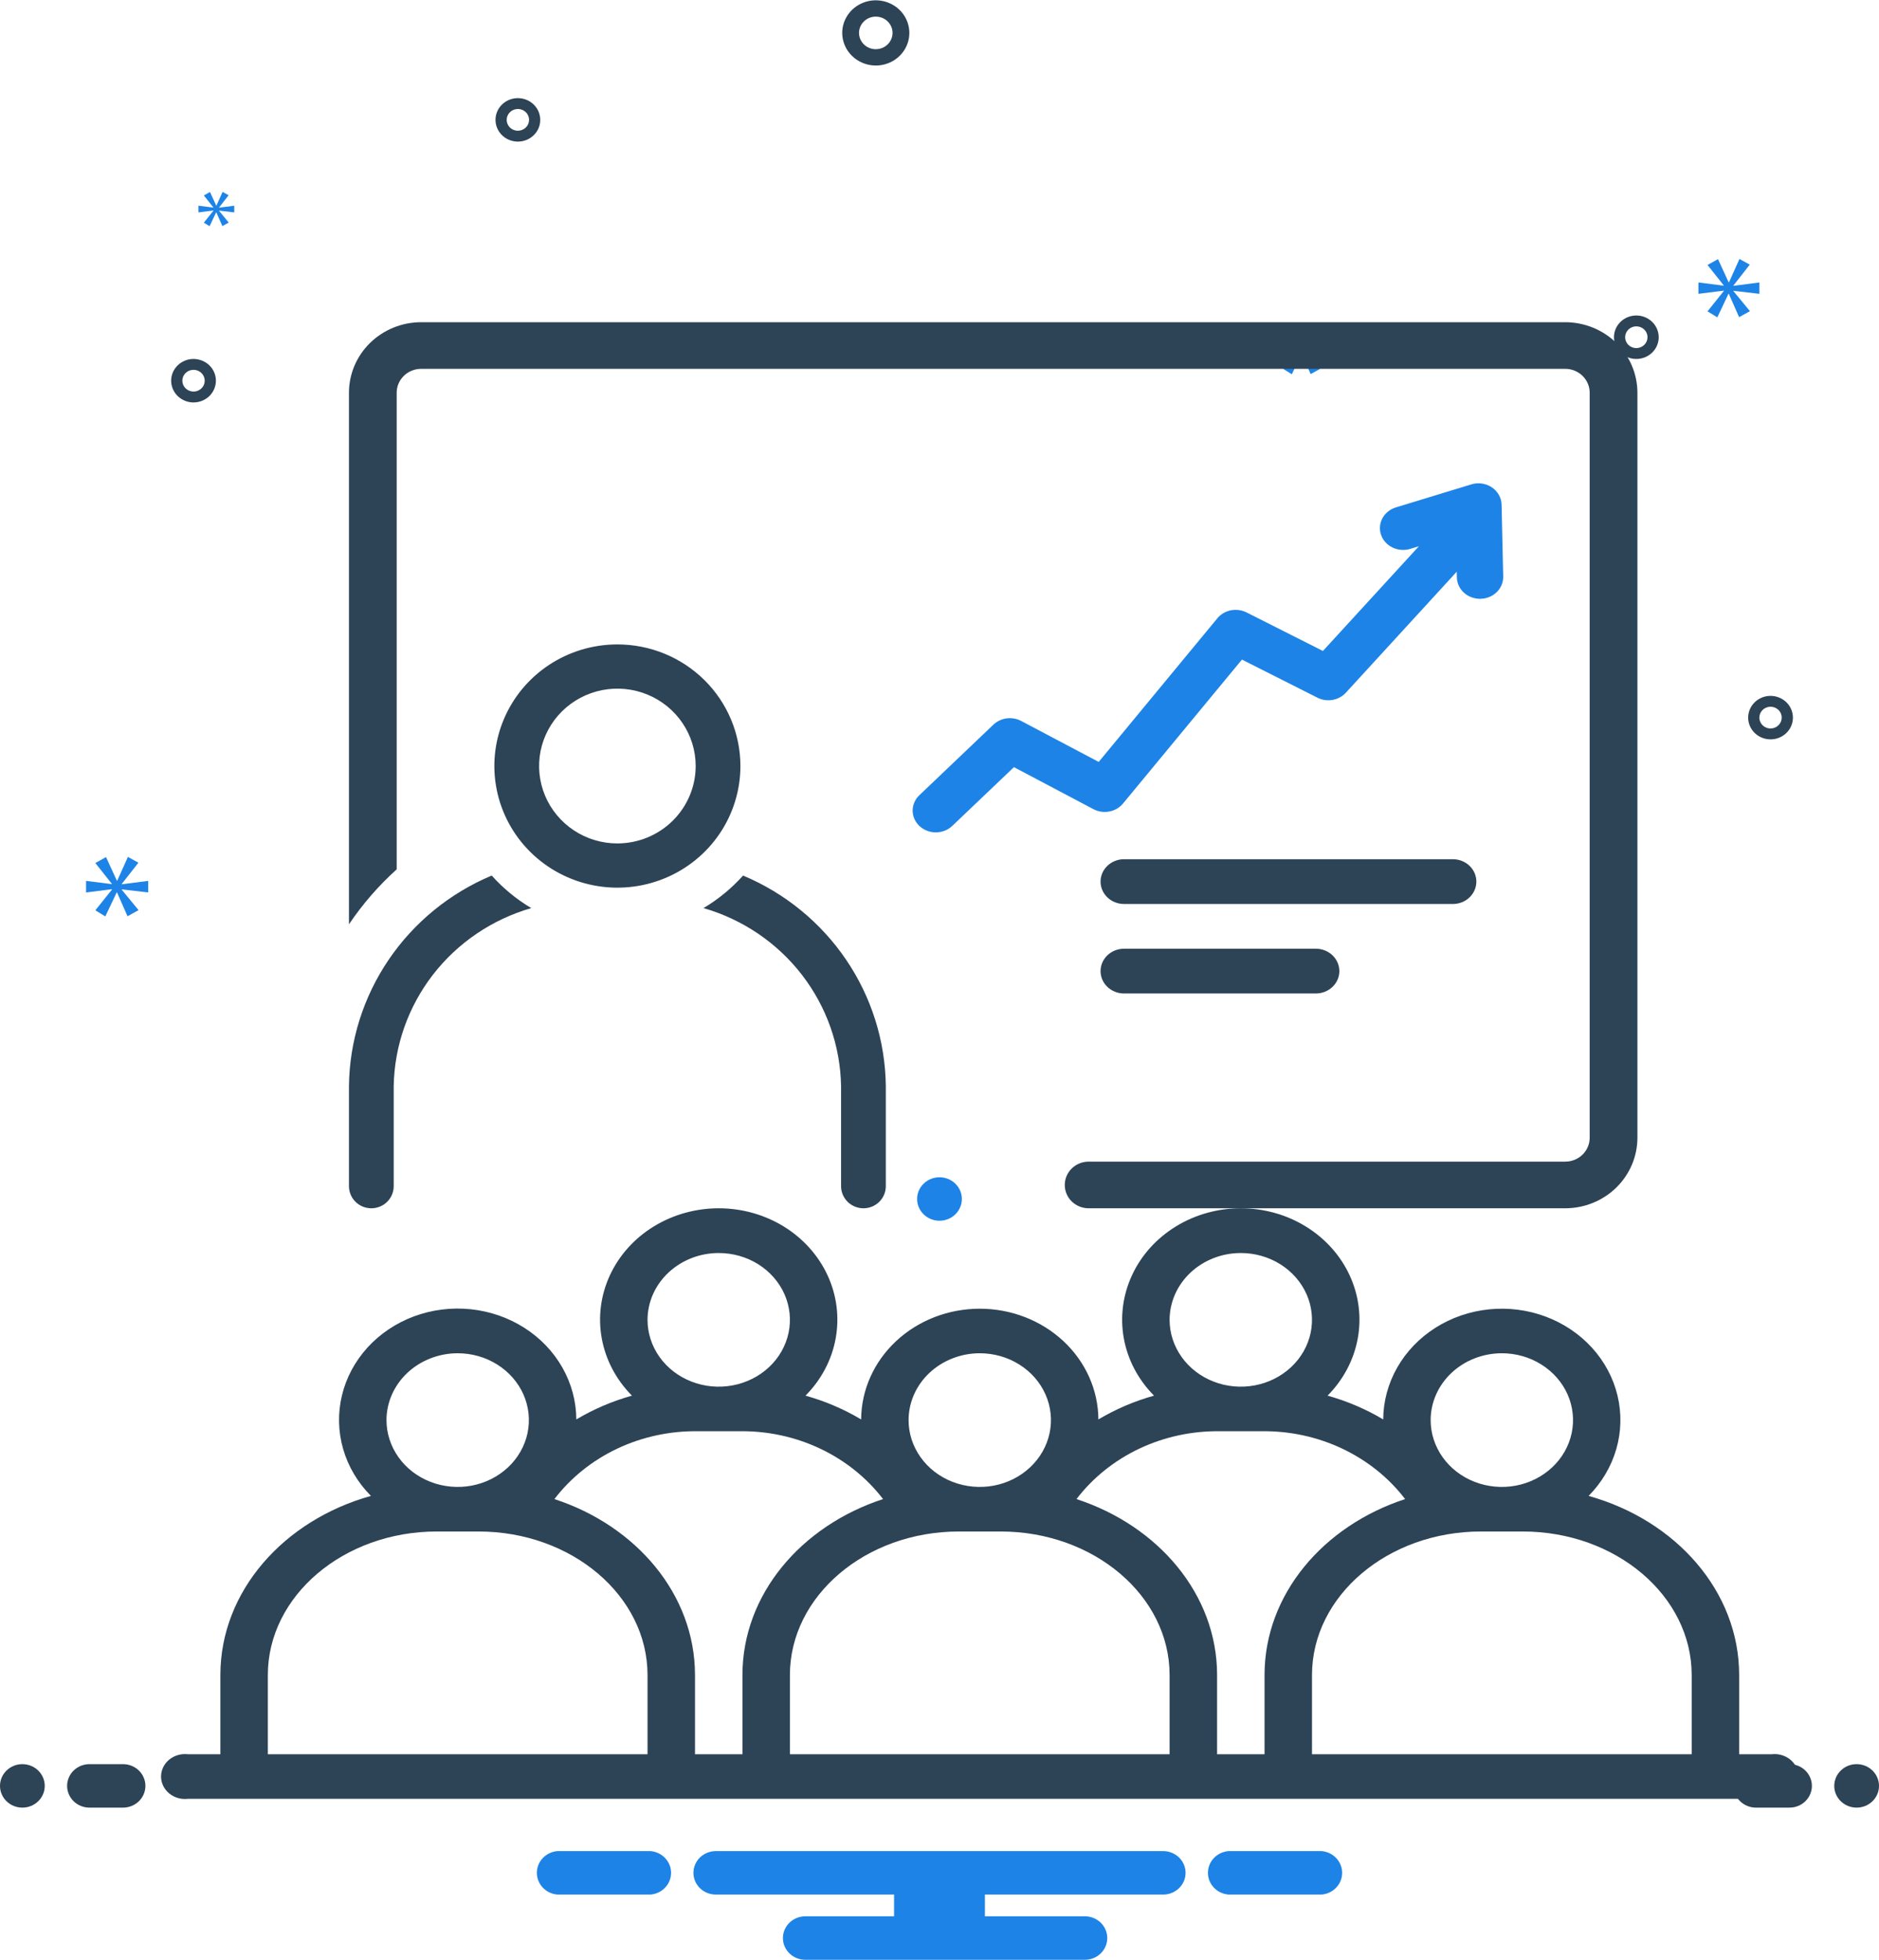 <svg width="70" height="73" viewBox="0 0 70 73" fill="none" xmlns="http://www.w3.org/2000/svg">
<path d="M32.626 2.44C32.874 2.44 33.115 2.369 33.321 2.236C33.526 2.102 33.687 1.913 33.781 1.691C33.876 1.469 33.901 1.225 33.852 0.989C33.804 0.754 33.685 0.537 33.51 0.367C33.336 0.198 33.113 0.082 32.87 0.035C32.628 -0.012 32.377 0.012 32.148 0.104C31.92 0.196 31.724 0.352 31.587 0.551C31.45 0.751 31.376 0.986 31.376 1.226C31.377 1.548 31.509 1.857 31.743 2.084C31.977 2.312 32.295 2.44 32.626 2.44ZM32.626 0.619C32.75 0.619 32.871 0.654 32.974 0.721C33.076 0.788 33.157 0.883 33.204 0.994C33.251 1.105 33.264 1.227 33.239 1.344C33.215 1.462 33.156 1.57 33.068 1.655C32.981 1.74 32.87 1.798 32.748 1.821C32.627 1.845 32.501 1.833 32.387 1.787C32.273 1.741 32.175 1.663 32.107 1.563C32.038 1.463 32.001 1.346 32.001 1.226C32.002 1.065 32.068 0.911 32.185 0.797C32.302 0.683 32.461 0.619 32.626 0.619ZM65.96 25.916C65.795 25.916 65.634 25.964 65.497 26.053C65.36 26.142 65.253 26.268 65.19 26.416C65.127 26.564 65.11 26.727 65.142 26.884C65.174 27.041 65.254 27.185 65.37 27.298C65.487 27.412 65.635 27.489 65.797 27.52C65.959 27.551 66.126 27.535 66.279 27.474C66.431 27.413 66.561 27.309 66.653 27.176C66.744 27.043 66.793 26.886 66.793 26.726C66.793 26.511 66.705 26.306 66.549 26.154C66.392 26.002 66.181 25.917 65.96 25.916ZM65.96 27.131C65.877 27.131 65.797 27.107 65.728 27.062C65.66 27.018 65.606 26.955 65.575 26.881C65.543 26.807 65.535 26.726 65.551 26.647C65.567 26.569 65.607 26.496 65.665 26.44C65.723 26.383 65.798 26.345 65.878 26.329C65.959 26.313 66.043 26.321 66.119 26.352C66.195 26.383 66.26 26.434 66.306 26.501C66.352 26.568 66.376 26.646 66.376 26.726C66.376 26.833 66.332 26.936 66.254 27.012C66.176 27.088 66.07 27.131 65.96 27.131ZM19.293 3.655C19.128 3.655 18.967 3.702 18.83 3.791C18.693 3.88 18.586 4.006 18.523 4.154C18.46 4.302 18.444 4.465 18.476 4.622C18.508 4.779 18.587 4.923 18.704 5.037C18.82 5.15 18.969 5.227 19.131 5.258C19.292 5.289 19.46 5.273 19.612 5.212C19.764 5.151 19.894 5.047 19.986 4.914C20.078 4.781 20.126 4.624 20.126 4.464C20.126 4.249 20.038 4.044 19.882 3.892C19.726 3.74 19.514 3.655 19.293 3.655ZM19.293 4.869C19.211 4.869 19.13 4.845 19.062 4.801C18.993 4.756 18.94 4.693 18.908 4.619C18.877 4.545 18.868 4.464 18.884 4.385C18.901 4.307 18.94 4.234 18.998 4.178C19.057 4.121 19.131 4.083 19.212 4.067C19.293 4.051 19.376 4.06 19.453 4.09C19.529 4.121 19.594 4.173 19.64 4.239C19.685 4.306 19.71 4.384 19.71 4.464C19.71 4.571 19.666 4.674 19.588 4.75C19.509 4.826 19.404 4.869 19.293 4.869ZM60.96 11.75C60.795 11.75 60.634 11.797 60.497 11.886C60.36 11.975 60.253 12.102 60.19 12.249C60.127 12.397 60.11 12.56 60.142 12.717C60.175 12.874 60.254 13.018 60.37 13.132C60.487 13.245 60.636 13.322 60.797 13.353C60.959 13.384 61.126 13.368 61.279 13.307C61.431 13.246 61.561 13.142 61.653 13.009C61.744 12.876 61.793 12.719 61.793 12.559C61.793 12.345 61.705 12.139 61.549 11.987C61.392 11.835 61.181 11.75 60.96 11.75ZM60.96 12.964C60.877 12.964 60.797 12.94 60.728 12.896C60.66 12.851 60.606 12.788 60.575 12.714C60.543 12.64 60.535 12.559 60.551 12.48C60.567 12.402 60.607 12.33 60.665 12.273C60.723 12.216 60.798 12.178 60.878 12.162C60.959 12.147 61.043 12.155 61.119 12.185C61.195 12.216 61.26 12.268 61.306 12.334C61.352 12.401 61.376 12.479 61.376 12.559C61.376 12.667 61.332 12.77 61.254 12.845C61.176 12.921 61.07 12.964 60.96 12.964ZM8.043 14.178C8.043 14.018 7.994 13.862 7.903 13.729C7.811 13.595 7.681 13.492 7.529 13.431C7.376 13.369 7.209 13.353 7.047 13.384C6.886 13.416 6.737 13.493 6.621 13.606C6.504 13.719 6.425 13.863 6.392 14.02C6.36 14.178 6.377 14.34 6.44 14.488C6.503 14.636 6.61 14.762 6.747 14.851C6.884 14.94 7.045 14.988 7.21 14.988C7.431 14.988 7.643 14.902 7.799 14.751C7.955 14.599 8.043 14.393 8.043 14.178ZM6.793 14.178C6.793 14.098 6.818 14.02 6.863 13.954C6.909 13.887 6.974 13.835 7.05 13.804C7.126 13.774 7.21 13.766 7.291 13.781C7.372 13.797 7.446 13.835 7.504 13.892C7.563 13.949 7.602 14.021 7.618 14.099C7.635 14.178 7.626 14.259 7.595 14.333C7.563 14.407 7.51 14.47 7.441 14.515C7.373 14.559 7.292 14.583 7.21 14.583C7.099 14.583 6.993 14.54 6.915 14.464C6.837 14.389 6.793 14.286 6.793 14.178Z" fill="#2D4356"/>
<path d="M4.536 32.921L5.156 32.129L4.765 31.914L4.367 32.8H4.354L3.95 31.92L3.552 32.142L4.165 32.915V32.927L3.206 32.807V33.238L4.171 33.117V33.13L3.552 33.902L3.923 34.13L4.347 33.238H4.36L4.751 34.124L5.162 33.896L4.536 33.136V33.123L5.521 33.238V32.807L4.536 32.933V32.921Z" fill="#1E83E6"/>
<path d="M7.95 7.848L7.594 8.293L7.808 8.424L8.052 7.91H8.059L8.285 8.42L8.521 8.289L8.161 7.851V7.844L8.727 7.91V7.662L8.161 7.734V7.727L8.517 7.271L8.292 7.147L8.063 7.658H8.056L7.823 7.151L7.594 7.279L7.947 7.723V7.731L7.395 7.662V7.91L7.95 7.84V7.848Z" fill="#1E83E6"/>
<path d="M65.543 10.943V10.52L64.578 10.645V10.632L65.185 9.856L64.802 9.645L64.412 10.514H64.399L64.002 9.651L63.612 9.868L64.213 10.626V10.639L63.273 10.52V10.943L64.22 10.825V10.837L63.612 11.595L63.977 11.819L64.392 10.943H64.405L64.789 11.812L65.192 11.589L64.578 10.843V10.831L65.543 10.943Z" fill="#1E83E6"/>
<path d="M48.645 12.915L49.169 12.245L48.838 12.062L48.502 12.812H48.49L48.149 12.068L47.812 12.256L48.33 12.909V12.92L47.52 12.818V13.182L48.336 13.081V13.091L47.812 13.745L48.126 13.938L48.485 13.182H48.496L48.827 13.932L49.175 13.74L48.645 13.097V13.086L49.477 13.182V12.818L48.645 12.925V12.915Z" fill="#1E83E6"/>
<path d="M49.231 68.94H45.769C45.56 68.957 45.364 69.049 45.222 69.199C45.079 69.349 45 69.546 45 69.75C45 69.954 45.079 70.151 45.222 70.301C45.364 70.451 45.56 70.543 45.769 70.559H49.231C49.44 70.543 49.636 70.451 49.778 70.301C49.921 70.151 50 69.954 50 69.75C50 69.546 49.921 69.349 49.778 69.199C49.636 69.049 49.44 68.957 49.231 68.94ZM24.231 68.94H20.769C20.56 68.957 20.364 69.049 20.222 69.199C20.079 69.349 20 69.546 20 69.75C20 69.954 20.079 70.151 20.222 70.301C20.364 70.451 20.56 70.543 20.769 70.559H24.231C24.44 70.543 24.636 70.451 24.778 70.301C24.921 70.151 25 69.954 25 69.75C25 69.546 24.921 69.349 24.778 69.199C24.636 69.049 24.44 68.957 24.231 68.94ZM43.333 68.94H26.667C26.446 68.94 26.234 69.026 26.077 69.177C25.921 69.329 25.833 69.535 25.833 69.75C25.833 69.965 25.921 70.171 26.077 70.322C26.234 70.474 26.446 70.559 26.667 70.559H33.308V71.369H30C29.779 71.369 29.567 71.454 29.411 71.606C29.255 71.758 29.167 71.964 29.167 72.178C29.167 72.393 29.255 72.599 29.411 72.751C29.567 72.903 29.779 72.988 30 72.988H40.417C40.638 72.988 40.85 72.903 41.006 72.751C41.162 72.599 41.25 72.393 41.25 72.178C41.25 71.964 41.162 71.758 41.006 71.606C40.85 71.454 40.638 71.369 40.417 71.369H36.692V70.559H43.333C43.554 70.559 43.766 70.474 43.923 70.322C44.079 70.171 44.167 69.965 44.167 69.75C44.167 69.535 44.079 69.329 43.923 69.177C43.766 69.026 43.554 68.94 43.333 68.94Z" fill="#1E83E6"/>
<path d="M35 45.464C35.46 45.464 35.833 45.101 35.833 44.654C35.833 44.207 35.46 43.845 35 43.845C34.54 43.845 34.166 44.207 34.166 44.654C34.166 45.101 34.54 45.464 35 45.464Z" fill="#1E83E6"/>
<path d="M14.778 32.377V14.63C14.777 14.394 14.872 14.168 15.042 14C15.212 13.833 15.443 13.738 15.684 13.737H58.316C58.557 13.738 58.788 13.833 58.958 14C59.128 14.168 59.223 14.394 59.222 14.63V42.37C59.223 42.606 59.128 42.832 58.958 43C58.788 43.167 58.557 43.262 58.316 43.263H40.556C40.32 43.263 40.094 43.355 39.927 43.517C39.76 43.68 39.667 43.901 39.667 44.132C39.667 44.362 39.76 44.583 39.927 44.746C40.094 44.908 40.32 45 40.556 45H58.316C59.029 44.998 59.711 44.72 60.215 44.227C60.718 43.734 61 43.066 61 42.37V14.63C61 13.933 60.718 13.266 60.215 12.773C59.711 12.28 59.029 12.002 58.316 12H15.684C14.971 12.002 14.289 12.28 13.785 12.773C13.282 13.266 13 13.933 13 14.63V34.424C13.505 33.674 14.102 32.986 14.778 32.377Z" fill="#2D4356"/>
<path d="M32.167 45C32.388 45 32.6 44.913 32.756 44.759C32.912 44.604 33 44.395 33 44.176V40.45C32.981 38.774 32.468 37.139 31.523 35.746C30.578 34.353 29.244 33.263 27.682 32.608C27.256 33.084 26.759 33.493 26.208 33.82C27.666 34.24 28.951 35.11 29.873 36.303C30.795 37.496 31.307 38.949 31.333 40.45V44.176C31.333 44.395 31.421 44.604 31.577 44.759C31.734 44.913 31.946 45 32.167 45ZM13.833 45C14.054 45 14.266 44.913 14.423 44.759C14.579 44.604 14.667 44.395 14.667 44.176V40.45C14.693 38.949 15.205 37.496 16.127 36.303C17.05 35.111 18.334 34.24 19.792 33.82C19.241 33.493 18.744 33.084 18.319 32.608C16.757 33.263 15.422 34.353 14.477 35.746C13.533 37.139 13.019 38.774 13 40.45V44.176C13 44.395 13.088 44.604 13.244 44.759C13.4 44.913 13.612 45 13.833 45ZM23 24C22.093 24 21.207 24.266 20.454 24.763C19.7 25.261 19.113 25.968 18.766 26.796C18.419 27.624 18.328 28.534 18.505 29.413C18.682 30.292 19.118 31.099 19.759 31.732C20.4 32.366 21.217 32.797 22.106 32.972C22.995 33.147 23.916 33.057 24.754 32.714C25.591 32.371 26.307 31.791 26.811 31.046C27.314 30.301 27.583 29.425 27.583 28.53C27.583 27.328 27.1 26.176 26.241 25.327C25.381 24.477 24.216 24 23 24ZM23 31.412C22.423 31.412 21.859 31.243 21.38 30.926C20.9 30.609 20.526 30.159 20.305 29.632C20.085 29.106 20.027 28.526 20.139 27.967C20.252 27.408 20.53 26.894 20.938 26.491C21.346 26.088 21.865 25.814 22.431 25.702C22.997 25.591 23.583 25.648 24.116 25.866C24.649 26.085 25.105 26.454 25.425 26.928C25.746 27.402 25.917 27.959 25.917 28.53C25.916 29.294 25.608 30.026 25.061 30.567C24.515 31.107 23.773 31.411 23 31.412Z" fill="#2D4356"/>
<path d="M41.836 29.926L46.267 24.565L49.079 25.984C49.252 26.071 49.451 26.1 49.644 26.066C49.836 26.032 50.011 25.938 50.139 25.798L54.27 21.291L54.274 21.506C54.279 21.719 54.372 21.921 54.533 22.07C54.694 22.218 54.911 22.301 55.137 22.302L55.155 22.301C55.384 22.297 55.602 22.207 55.76 22.051C55.918 21.896 56.005 21.687 56 21.472L55.94 18.795C55.937 18.669 55.902 18.544 55.839 18.432C55.776 18.32 55.687 18.224 55.577 18.15C55.467 18.077 55.341 18.029 55.208 18.009C55.075 17.99 54.939 18 54.811 18.04L52.005 18.896C51.787 18.962 51.606 19.107 51.502 19.299C51.398 19.491 51.379 19.714 51.45 19.919C51.52 20.124 51.674 20.294 51.878 20.392C52.082 20.49 52.319 20.508 52.536 20.442L52.86 20.343L49.284 24.244L46.44 22.809C46.26 22.719 46.053 22.691 45.853 22.73C45.654 22.77 45.477 22.875 45.352 23.026L40.931 28.376L38.043 26.851C37.879 26.764 37.688 26.73 37.501 26.755C37.314 26.78 37.141 26.862 37.008 26.988L34.25 29.616C34.17 29.691 34.107 29.781 34.064 29.88C34.021 29.979 33.999 30.085 34 30.192C34.001 30.298 34.023 30.404 34.067 30.502C34.111 30.601 34.175 30.69 34.256 30.765C34.337 30.84 34.432 30.9 34.537 30.94C34.642 30.98 34.755 31.001 34.868 31C34.981 30.999 35.093 30.978 35.198 30.936C35.302 30.895 35.397 30.834 35.477 30.758L37.773 28.571L40.733 30.135C40.913 30.23 41.124 30.261 41.326 30.223C41.529 30.185 41.709 30.079 41.836 29.926Z" fill="#1E83E6"/>
<path d="M55 32.833C55 32.612 54.908 32.4 54.744 32.244C54.58 32.088 54.357 32 54.125 32H41.875C41.643 32 41.42 32.088 41.256 32.244C41.092 32.4 41 32.612 41 32.833C41 33.054 41.092 33.266 41.256 33.423C41.42 33.579 41.643 33.667 41.875 33.667H54.125C54.357 33.667 54.58 33.579 54.744 33.423C54.908 33.266 55 33.054 55 32.833ZM41.875 35.333C41.643 35.333 41.42 35.421 41.256 35.577C41.092 35.734 41 35.946 41 36.167C41 36.388 41.092 36.6 41.256 36.756C41.42 36.912 41.643 37 41.875 37H49.021C49.253 37 49.475 36.912 49.639 36.756C49.803 36.6 49.896 36.388 49.896 36.167C49.896 35.946 49.803 35.734 49.639 35.577C49.475 35.421 49.253 35.333 49.021 35.333H41.875Z" fill="#2D4356"/>
<path d="M0.833 67.321C1.294 67.321 1.667 66.959 1.667 66.512C1.667 66.065 1.294 65.702 0.833 65.702C0.373 65.702 0 66.065 0 66.512C0 66.959 0.373 67.321 0.833 67.321Z" fill="#2D4356"/>
<path d="M4.583 65.702H3.333C3.112 65.702 2.9 65.787 2.744 65.939C2.588 66.091 2.5 66.297 2.5 66.512C2.5 66.726 2.588 66.932 2.744 67.084C2.9 67.236 3.112 67.321 3.333 67.321H4.583C4.804 67.321 5.016 67.236 5.173 67.084C5.329 66.932 5.417 66.726 5.417 66.512C5.417 66.297 5.329 66.091 5.173 65.939C5.016 65.787 4.804 65.702 4.583 65.702ZM66.667 65.702H65.417C65.195 65.702 64.984 65.787 64.827 65.939C64.671 66.091 64.583 66.297 64.583 66.512C64.583 66.726 64.671 66.932 64.827 67.084C64.984 67.236 65.195 67.321 65.417 67.321H66.667C66.888 67.321 67.1 67.236 67.256 67.084C67.412 66.932 67.5 66.726 67.5 66.512C67.5 66.297 67.412 66.091 67.256 65.939C67.1 65.787 66.888 65.702 66.667 65.702Z" fill="#2D4356"/>
<path d="M69.166 67.321C69.627 67.321 70 66.959 70 66.512C70 66.065 69.627 65.702 69.166 65.702C68.706 65.702 68.333 66.065 68.333 66.512C68.333 66.959 68.706 67.321 69.166 67.321Z" fill="#2D4356"/>
<path d="M65.993 65.334H64.79V62.384C64.79 59.264 62.431 56.617 59.181 55.712C59.671 55.218 60.025 54.62 60.213 53.968C60.401 53.317 60.416 52.633 60.258 51.974C60.1 51.316 59.773 50.704 59.306 50.192C58.839 49.679 58.245 49.281 57.577 49.032C56.909 48.783 56.186 48.691 55.471 48.764C54.756 48.837 54.071 49.073 53.476 49.45C52.88 49.828 52.391 50.336 52.052 50.931C51.713 51.526 51.534 52.19 51.53 52.864C50.886 52.48 50.188 52.182 49.457 51.978C50.044 51.387 50.435 50.648 50.581 49.851C50.727 49.055 50.622 48.235 50.278 47.494C49.935 46.753 49.368 46.122 48.648 45.679C47.928 45.236 47.086 45 46.224 45C45.363 45 44.521 45.236 43.801 45.679C43.081 46.122 42.514 46.753 42.171 47.495C41.828 48.236 41.722 49.055 41.868 49.851C42.014 50.648 42.405 51.387 42.992 51.978C42.261 52.182 41.563 52.481 40.919 52.864C40.913 51.769 40.444 50.719 39.616 49.947C38.788 49.174 37.668 48.74 36.5 48.74C35.332 48.74 34.212 49.174 33.384 49.947C32.556 50.719 32.087 51.768 32.081 52.864C31.437 52.48 30.739 52.182 30.008 51.978C30.595 51.387 30.986 50.648 31.131 49.851C31.277 49.055 31.172 48.235 30.829 47.494C30.485 46.753 29.919 46.122 29.199 45.679C28.479 45.236 27.636 45 26.775 45C25.914 45 25.072 45.236 24.351 45.679C23.631 46.122 23.065 46.753 22.721 47.495C22.378 48.236 22.273 49.055 22.419 49.851C22.565 50.648 22.956 51.387 23.543 51.978C22.812 52.182 22.114 52.481 21.47 52.864C21.467 52.189 21.288 51.525 20.949 50.929C20.61 50.333 20.122 49.824 19.525 49.446C18.929 49.068 18.244 48.832 17.529 48.759C16.813 48.686 16.09 48.778 15.421 49.026C14.752 49.276 14.158 49.674 13.69 50.187C13.223 50.701 12.896 51.313 12.738 51.972C12.58 52.631 12.596 53.316 12.784 53.968C12.973 54.62 13.328 55.218 13.819 55.712C10.57 56.617 8.21 59.264 8.21 62.384V65.334H7.007C6.881 65.318 6.753 65.328 6.632 65.363C6.511 65.397 6.399 65.456 6.303 65.534C6.208 65.613 6.132 65.71 6.079 65.818C6.027 65.927 6 66.044 6 66.163C6 66.282 6.027 66.4 6.079 66.508C6.132 66.617 6.208 66.714 6.303 66.792C6.399 66.871 6.511 66.929 6.632 66.964C6.753 66.998 6.881 67.008 7.007 66.993H65.993C66.119 67.008 66.246 66.998 66.368 66.964C66.489 66.929 66.601 66.871 66.697 66.792C66.792 66.714 66.868 66.617 66.921 66.508C66.973 66.4 67 66.282 67 66.163C67 66.044 66.973 65.927 66.921 65.818C66.868 65.71 66.792 65.613 66.697 65.534C66.601 65.456 66.489 65.397 66.368 65.363C66.246 65.328 66.119 65.318 65.993 65.334ZM55.949 50.399C56.474 50.399 56.987 50.545 57.423 50.819C57.859 51.092 58.199 51.481 58.4 51.936C58.6 52.391 58.653 52.891 58.551 53.374C58.448 53.857 58.196 54.3 57.825 54.648C57.454 54.996 56.981 55.234 56.467 55.33C55.952 55.426 55.419 55.376 54.934 55.188C54.45 55 54.036 54.681 53.744 54.271C53.453 53.862 53.297 53.381 53.297 52.888C53.298 52.228 53.578 51.596 54.075 51.129C54.572 50.663 55.246 50.4 55.949 50.399ZM46.225 46.666C46.749 46.666 47.262 46.812 47.698 47.085C48.134 47.359 48.474 47.748 48.675 48.202C48.876 48.657 48.928 49.158 48.826 49.64C48.724 50.123 48.471 50.567 48.1 50.915C47.729 51.263 47.257 51.5 46.742 51.596C46.228 51.692 45.694 51.643 45.21 51.454C44.725 51.266 44.311 50.947 44.02 50.538C43.728 50.128 43.572 49.647 43.572 49.155C43.573 48.495 43.853 47.862 44.35 47.396C44.847 46.929 45.522 46.666 46.225 46.666ZM36.5 50.399C37.025 50.399 37.537 50.545 37.974 50.819C38.41 51.092 38.75 51.481 38.95 51.936C39.151 52.391 39.204 52.891 39.101 53.374C38.999 53.857 38.746 54.3 38.375 54.648C38.005 54.996 37.532 55.234 37.017 55.33C36.503 55.426 35.97 55.376 35.485 55.188C35 55 34.586 54.681 34.295 54.271C34.003 53.862 33.848 53.381 33.848 52.888C33.849 52.228 34.128 51.596 34.626 51.129C35.123 50.663 35.797 50.4 36.5 50.399ZM26.775 46.666C27.3 46.666 27.813 46.812 28.249 47.085C28.685 47.359 29.025 47.748 29.226 48.202C29.426 48.657 29.479 49.158 29.377 49.64C29.274 50.123 29.022 50.567 28.651 50.915C28.28 51.263 27.807 51.5 27.293 51.596C26.778 51.692 26.245 51.643 25.76 51.454C25.276 51.266 24.861 50.947 24.57 50.538C24.279 50.128 24.123 49.647 24.123 49.155C24.124 48.495 24.404 47.862 24.901 47.396C25.398 46.929 26.072 46.666 26.775 46.666ZM17.051 50.399C17.575 50.399 18.088 50.545 18.524 50.819C18.96 51.092 19.3 51.481 19.501 51.936C19.702 52.391 19.754 52.891 19.652 53.374C19.549 53.857 19.297 54.3 18.926 54.648C18.555 54.996 18.082 55.234 17.568 55.33C17.054 55.426 16.52 55.376 16.036 55.188C15.551 55 15.137 54.681 14.845 54.271C14.554 53.862 14.398 53.381 14.398 52.888C14.399 52.228 14.679 51.596 15.176 51.129C15.673 50.663 16.348 50.4 17.051 50.399ZM9.978 65.334V62.384C9.978 59.435 12.802 57.037 16.274 57.037H17.828C21.3 57.037 24.123 59.435 24.123 62.384V65.334H9.978ZM25.891 65.334V62.384C25.891 59.385 23.708 56.828 20.654 55.83C21.262 55.036 22.065 54.391 22.996 53.951C23.926 53.511 24.956 53.289 25.998 53.303H27.553C28.595 53.289 29.625 53.511 30.555 53.952C31.486 54.392 32.289 55.036 32.897 55.83C29.842 56.828 27.659 59.385 27.659 62.384V65.334H25.891ZM29.427 65.334V62.384C29.427 59.435 32.252 57.037 35.723 57.037H37.278C40.749 57.037 43.572 59.435 43.572 62.384V65.334H29.427ZM45.341 65.334V62.384C45.341 59.385 43.158 56.828 40.103 55.83C40.711 55.036 41.515 54.391 42.445 53.951C43.376 53.511 44.406 53.289 45.448 53.303H47.003C48.044 53.289 49.074 53.511 50.005 53.952C50.935 54.392 51.739 55.036 52.346 55.83C49.292 56.828 47.109 59.385 47.109 62.384V65.334H45.341ZM48.877 65.334V62.384C48.877 59.435 51.701 57.037 55.172 57.037H56.727C60.198 57.037 63.022 59.435 63.022 62.384V65.334H48.877Z" fill="#2D4356"/>
</svg>
